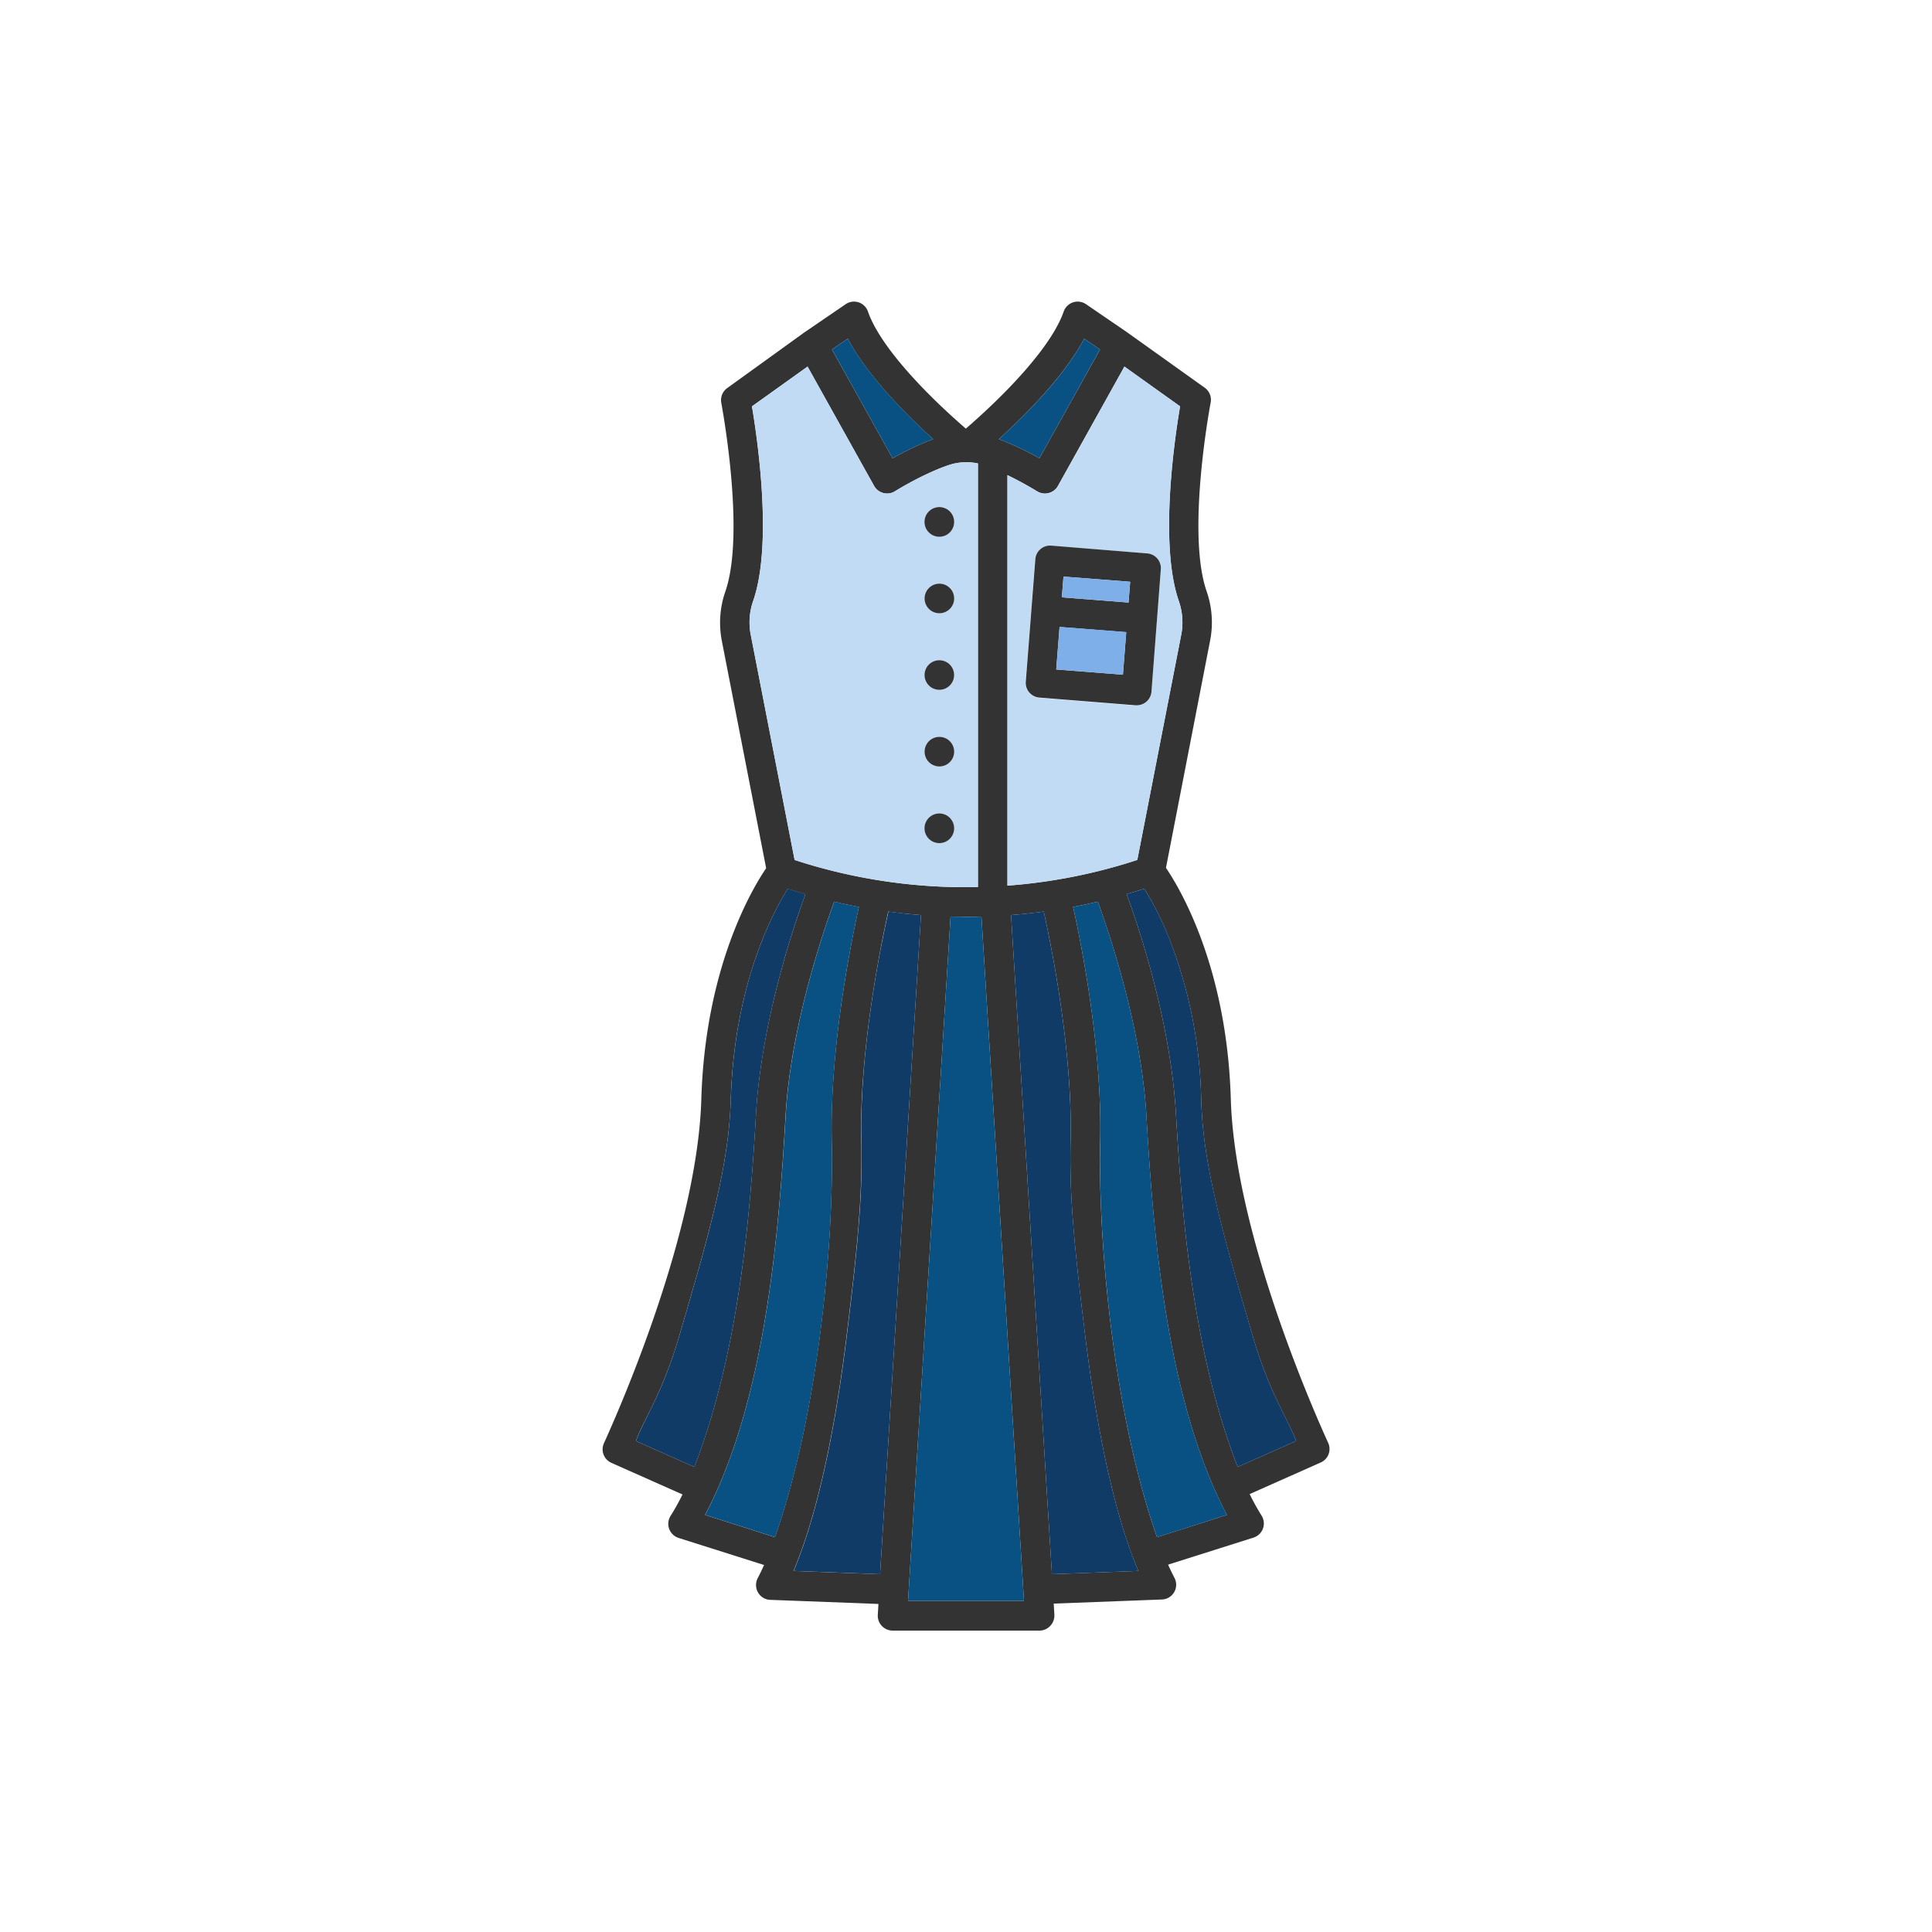 <svg xmlns="http://www.w3.org/2000/svg" viewBox="0 0 500 500"><defs><style>.cls-1{fill:#333;}.cls-2{fill:#c1dbf4;}.cls-3{fill:#7fafe8;}.cls-4{fill:#095182;}.cls-5{fill:#103b66;}</style></defs><g id="레이어_3" data-name="레이어 3"><path class="cls-1" d="M343.83,373.64a3.82,3.82,0,0,1-2,4.84l-18.42,8.19a61.7,61.7,0,0,0,3.08,5.56,3.84,3.84,0,0,1-2.07,5.7l-22.12,7c.53,1.19,1.09,2.34,1.65,3.42a3.82,3.82,0,0,1-3.25,5.6l-28,1.06.17,2.84a3.87,3.87,0,0,1-1,2.85A3.82,3.82,0,0,1,269,422H231a3.86,3.86,0,0,1-3.83-4.06l.17-2.84-28-1.06a3.79,3.79,0,0,1-3.16-1.9,3.86,3.86,0,0,1-.09-3.7c.57-1.08,1.11-2.23,1.65-3.42l-22.11-7a3.84,3.84,0,0,1-2.09-5.7,57.16,57.16,0,0,0,3.09-5.56l-18.43-8.19a3.83,3.83,0,0,1-2-4.84c.24-.65,24.2-51.74,25.3-89.25,1-34,13.07-54.34,16.78-59.79l-11.49-58.94a24.56,24.56,0,0,1,.93-12.67c5.29-15.29-1-48.48-1.05-48.81a3.83,3.83,0,0,1,1.54-3.84L208,86.15h0s0,0,.07-.05l10.78-7.37a3.84,3.84,0,0,1,3.37-.48,3.8,3.8,0,0,1,2.41,2.39c1.9,5.48,7.24,12.76,15.44,21.06,3.89,3.94,7.59,7.23,9.89,9.23,2.31-2,6-5.29,9.89-9.23,8.2-8.3,13.53-15.58,15.43-21.06a3.83,3.83,0,0,1,5.79-1.91l10.78,7.37.06.05h0l19.87,14.19a3.83,3.83,0,0,1,1.54,3.84c-.07.33-6.34,33.55-1.06,48.81a24.45,24.45,0,0,1,.94,12.67L301.75,224.6c3.7,5.45,15.78,25.76,16.78,59.79C319.63,321.9,343.59,373,343.83,373.64Zm-23.52,6,15.11-6.71c-2.12-5.9-6.64-11.69-11.2-27.11-8.38-28.38-12.87-44.87-13.35-61.2a121.23,121.23,0,0,0-8.51-42.31A80,80,0,0,0,296.14,230c-1.52.49-3.05.95-4.57,1.39,3.27,8.93,11.37,33.11,12.76,56.84l.09,1.41C305.89,314.72,308.73,349.75,320.31,379.64Zm-20.88,18.19,18.1-5.77c-15.75-29.83-19.1-73.72-20.76-101.94l-.08-1.42c-1.36-23.12-9.68-47.44-12.58-55.34q-3.19.75-6.39,1.35c2.21,10,7.56,36.86,7,60.56C284.14,321.15,288.11,365.53,299.43,397.83Zm6.29-233.65a16.73,16.73,0,0,0-.66-8.68c-5.1-14.78-1.08-42,.34-50.34L291,94.87l-17.21,30.88a3.83,3.83,0,0,1-2.38,1.84,4,4,0,0,1-1,.13,3.89,3.89,0,0,1-2-.57,86.87,86.87,0,0,0-7.69-4.19V229.2a141.81,141.81,0,0,0,33.61-6.65ZM272.24,407.4l22.36-.84c-7.18-16.95-11.36-41.6-13.67-60.21-3.32-26.84-4.16-38.21-3.86-51.26.53-23-4.89-49.86-6.94-59.17-2.82.37-5.65.68-8.47.89ZM269,118.6l15.69-28.15-4.1-2.8c-5.12,9.69-15.45,20-22.09,26A74.76,74.76,0,0,1,269,118.6Zm-4,295.68L254,237.21c-1.33,0-2.66.06-4,.06s-2.66,0-4-.06L235,414.28Zm-11.9-184.71V119.94a14.55,14.55,0,0,0-6.58.13c-3.83,1.05-10.07,4.1-14.92,7.08a3.83,3.83,0,0,1-2,.57,4,4,0,0,1-1-.13,3.83,3.83,0,0,1-2.38-1.84L209,94.87l-14.4,10.29c1.41,8.32,5.43,35.56.32,50.34a16.73,16.73,0,0,0-.65,8.68l11.37,58.37A142.52,142.52,0,0,0,253.07,229.57ZM227.76,407.4l10.59-170.59c-2.84-.21-5.66-.52-8.48-.89-2.06,9.31-7.47,36.21-7,59.17.3,13.05-.52,24.42-3.85,51.26-2.31,18.61-6.5,43.26-13.67,60.21ZM231,118.6a74.76,74.76,0,0,1,10.5-4.95c-6.64-6-17-16.31-22.09-26l-4.1,2.8Zm-8.73,116.11q-3.21-.6-6.39-1.35c-2.9,7.9-11.22,32.22-12.58,55.34l-.08,1.43c-1.66,28.22-5,72.1-20.75,101.93l18.09,5.77c11.32-32.3,15.29-76.68,14.69-102.56C214.72,271.57,220.07,244.7,222.28,234.71Zm-13.84-3.29c-1.54-.44-3.05-.9-4.57-1.39-3.84,6.11-13.87,24.81-14.74,54.59-.49,16.33-5,32.82-13.36,61.2-4.55,15.42-9.08,21.21-11.19,27.11l15.12,6.71c11.56-29.88,14.41-64.91,15.88-90l.08-1.42C197.06,264.53,205.16,240.35,208.44,231.42Z"/><path class="cls-2" d="M305.06,155.5a16.73,16.73,0,0,1,.66,8.68l-11.38,58.37a141.81,141.81,0,0,1-33.61,6.65V123a86.87,86.87,0,0,1,7.69,4.19,3.89,3.89,0,0,0,2,.57,4,4,0,0,0,1-.13,3.83,3.83,0,0,0,2.38-1.84L291,94.87l14.41,10.29C304,113.48,300,140.72,305.06,155.5Zm-4.64-8.16a3.83,3.83,0,0,0-3.52-4.12L272,141.28a3.84,3.84,0,0,0-2.79.91,3.79,3.79,0,0,0-1.32,2.61l-2.47,31.69a3.81,3.81,0,0,0,3.51,4.11l24.91,2h.3A3.82,3.82,0,0,0,298,179Z"/><path class="cls-1" d="M296.9,143.22a3.83,3.83,0,0,1,3.52,4.12L298,179a3.82,3.82,0,0,1-3.81,3.53h-.3l-24.91-2a3.81,3.81,0,0,1-3.51-4.11l2.47-31.69a3.79,3.79,0,0,1,1.32-2.61,3.84,3.84,0,0,1,2.79-.91Zm-4.83,12.72.42-5.38-17.26-1.34-.43,5.37Zm-1.46,18.67.86-11-17.26-1.35-.86,11Z"/><rect class="cls-3" x="280.95" y="143.92" width="5.39" height="17.31" transform="translate(109.38 423.44) rotate(-85.52)"/><rect class="cls-3" x="276.88" y="159.77" width="11.07" height="17.31" transform="translate(92.59 436.92) rotate(-85.55)"/><path class="cls-4" d="M284.68,90.45,269,118.6a74.76,74.76,0,0,0-10.5-4.95c6.64-6,17-16.31,22.09-26Z"/><path class="cls-2" d="M253.07,119.94V229.57a142.52,142.52,0,0,1-47.42-7l-11.37-58.37a16.73,16.73,0,0,1,.65-8.68c5.11-14.78,1.09-42-.32-50.34L209,94.87l17.21,30.88a3.83,3.83,0,0,0,2.38,1.84,4,4,0,0,0,1,.13,3.83,3.83,0,0,0,2-.57c4.85-3,11.09-6,14.92-7.08A14.55,14.55,0,0,1,253.07,119.94Zm-6.13,15.12a3.84,3.84,0,1,0-1.13,2.71A3.87,3.87,0,0,0,246.94,135.06Zm0,19.82a3.83,3.83,0,1,0-3.83,3.83A3.84,3.84,0,0,0,246.94,154.88Zm0,19.82a3.83,3.83,0,1,0-3.83,3.84A3.84,3.84,0,0,0,246.94,174.7Zm0,19.83a3.83,3.83,0,1,0-3.83,3.83A3.83,3.83,0,0,0,246.94,194.53Zm0,19.83a3.91,3.91,0,0,0-1.13-2.72,3.83,3.83,0,1,0,1.13,2.72Z"/><path class="cls-1" d="M245.81,132.35a3.84,3.84,0,1,1-2.7-1.12A3.87,3.87,0,0,1,245.81,132.35Z"/><path class="cls-1" d="M243.11,151.05a3.83,3.83,0,1,1-3.83,3.83A3.84,3.84,0,0,1,243.11,151.05Z"/><circle class="cls-1" cx="243.11" cy="174.7" r="3.83" transform="translate(31.63 386.6) rotate(-80.76)"/><path class="cls-1" d="M243.11,190.7a3.83,3.83,0,1,1-3.83,3.83A3.83,3.83,0,0,1,243.11,190.7Z"/><path class="cls-1" d="M245.81,211.64a3.91,3.91,0,0,1,1.13,2.72,3.84,3.84,0,1,1-1.13-2.72Z"/><path class="cls-4" d="M241.51,113.65A74.76,74.76,0,0,0,231,118.6L215.32,90.45l4.1-2.8C224.53,97.34,234.87,107.62,241.51,113.65Z"/><path class="cls-4" d="M317.53,392.06l-18.1,5.77c-11.32-32.3-15.29-76.68-14.7-102.56.55-23.7-4.8-50.57-7-60.56q3.19-.6,6.39-1.35c2.9,7.9,11.22,32.22,12.58,55.34l.08,1.42C298.43,318.34,301.78,362.23,317.53,392.06Z"/><path class="cls-4" d="M254,237.21l11,177.07H235l11-177.07c1.34,0,2.67.06,4,.06S252.67,237.25,254,237.21Z"/><path class="cls-4" d="M215.89,233.36q3.18.75,6.39,1.35c-2.21,10-7.56,36.86-7,60.56.6,25.88-3.37,70.26-14.69,102.56l-18.09-5.77c15.73-29.83,19.09-73.71,20.75-101.93l.08-1.43C204.67,265.58,213,241.26,215.89,233.36Z"/><path class="cls-5" d="M335.42,372.93l-15.11,6.71c-11.58-29.89-14.42-64.92-15.89-90l-.09-1.41c-1.39-23.73-9.49-47.91-12.76-56.84,1.52-.44,3.05-.9,4.57-1.39a80,80,0,0,1,6.22,12.28,121.23,121.23,0,0,1,8.51,42.31c.48,16.33,5,32.82,13.35,61.2C328.78,361.24,333.3,367,335.42,372.93Z"/><path class="cls-5" d="M294.6,406.56l-22.36.84L261.66,236.81c2.82-.21,5.65-.52,8.47-.89,2.05,9.31,7.47,36.21,6.94,59.17-.3,13.05.54,24.42,3.86,51.26C283.24,365,287.42,389.61,294.6,406.56Z"/><path class="cls-5" d="M238.35,236.81,227.76,407.4l-22.36-.84c7.17-16.95,11.36-41.6,13.67-60.21,3.33-26.84,4.15-38.21,3.85-51.26-.52-23,4.89-49.86,7-59.17C232.69,236.29,235.51,236.6,238.35,236.81Z"/><path class="cls-5" d="M203.87,230c1.52.49,3,.95,4.57,1.39-3.28,8.93-11.38,33.11-12.78,56.84l-.08,1.42c-1.47,25.05-4.32,60.08-15.88,90l-15.12-6.71c2.11-5.9,6.64-11.69,11.19-27.11,8.38-28.38,12.87-44.87,13.36-61.2C190,254.84,200,236.14,203.87,230Z"/></g></svg>